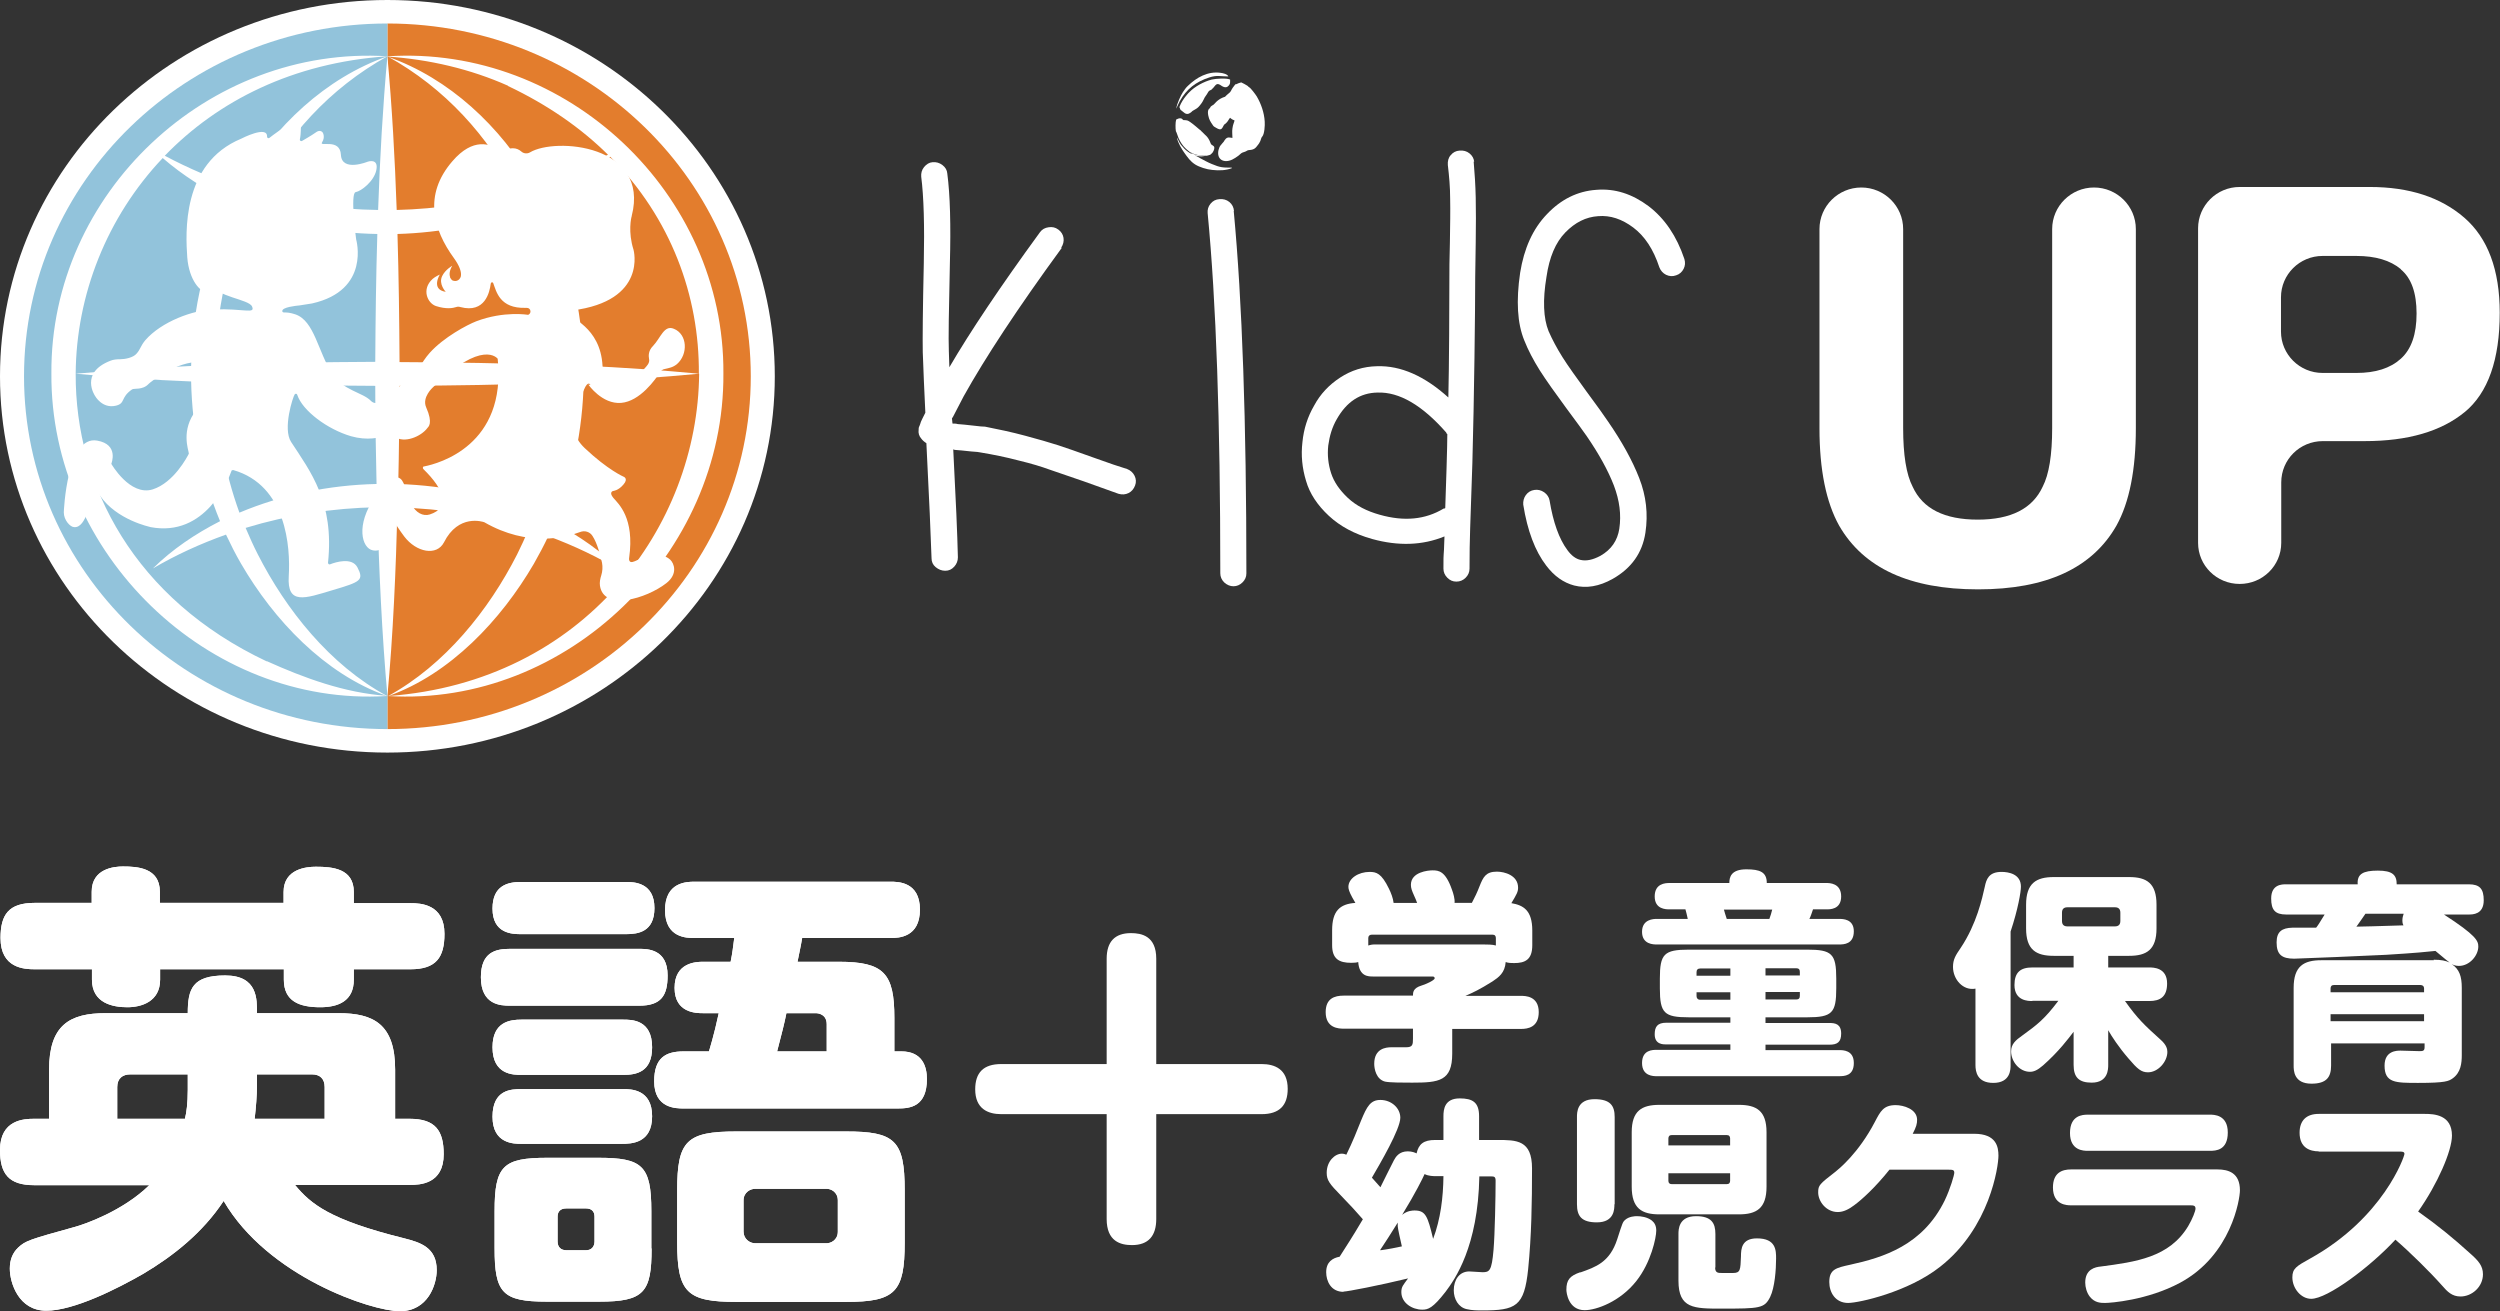 <?xml version="1.0" encoding="UTF-8"?><svg id="Layer_1" xmlns="http://www.w3.org/2000/svg" xmlns:xlink="http://www.w3.org/1999/xlink" viewBox="0 0 96.8 50.77"><rect x="0" y="0" width="96.8" height="50.77" fill="#333333" stroke="none"/><defs><style>.cls-1,.cls-2{fill:#fff;}.cls-2{fill-rule:evenodd;}.cls-3{fill:#e37d2d;}.cls-4{fill:#92c3db;}.cls-5{clip-path:url(#clippath);}.cls-6{fill:none;}</style><clipPath id="clippath"><rect class="cls-6" width="96.8" height="29.14"/></clipPath></defs><g><path class="cls-1" d="m11.43,45.89c.6.72,1.32,1.34,4.23,2.06.63.16,1.25.36,1.25,1.23,0,.56-.34,1.59-1.43,1.59s-5.12-1.34-6.82-4.27c-.81,1.23-1.95,2.13-3.11,2.82-1.01.58-2.69,1.43-3.76,1.43s-1.41-1.08-1.41-1.63c0-.34.11-.61.32-.81.29-.27.42-.31,2.22-.81.33-.09,1.83-.6,2.86-1.61H1.32c-.99,0-1.32-.45-1.32-1.36,0-1.18.94-1.21,1.32-1.21h.58v-1.9c0-1.74.81-2.19,2.19-2.19h3.18c0-.94.18-1.46,1.45-1.46s1.23.94,1.23,1.46h3.16c1.36,0,2.19.43,2.19,2.19v1.9h.56c.99,0,1.32.45,1.32,1.37,0,1.16-.92,1.19-1.32,1.19h-4.43Zm-.45-10.92v-.43c0-.9.89-.98,1.25-.98.65,0,1.47.07,1.47.98v.43h2.19c.4,0,1.32.04,1.32,1.19,0,.92-.33,1.37-1.32,1.37h-2.19v.4c0,.83-.6,1.07-1.3,1.07-.81,0-1.41-.23-1.41-1.07v-.4h-4.79v.4c0,.85-.72,1.07-1.27,1.07s-1.37-.15-1.37-1.07v-.4H1.34c-.4,0-1.32-.04-1.32-1.21,0-.9.31-1.36,1.32-1.36h2.21v-.43c0-.9.87-.98,1.21-.98.56,0,1.43.05,1.43.98v.43h4.79Zm-3.71,6.63h-2.22c-.31,0-.51.16-.51.49v1.23h2.62c.06-.23.11-.6.11-1.12v-.6Zm2.68.42c0,.38-.04.89-.09,1.3h2.71v-1.23c0-.32-.18-.49-.49-.49h-2.13v.42Z"/><path class="cls-1" d="m24.75,36.74c.31,0,1.1,0,1.1,1.03,0,.78-.25,1.17-1.1,1.17h-5.01c-.34,0-1.12-.02-1.12-1.1,0-.98.58-1.1,1.12-1.1h5.01Zm-.51-2.59c.31,0,1.1.02,1.1,1.01,0,.92-.63,1.01-1.1,1.01h-4.07c-.34,0-1.1-.02-1.1-.99,0-.9.6-1.03,1.1-1.03h4.07Zm-.11,5.33c.33,0,1.12,0,1.12,1.07,0,.96-.61,1.07-1.12,1.07h-3.94c-.31,0-1.12,0-1.12-1.07,0-.98.67-1.07,1.12-1.07h3.94Zm0,2.69c.29,0,1.12,0,1.12,1.05s-.8,1.07-1.19,1.07h-3.87c-.29,0-1.12,0-1.12-1.05s.72-1.07,1.12-1.07h3.94Zm1.1,6.17c0,1.7-.29,2.06-2.03,2.06h-2.03c-1.72,0-2.02-.34-2.02-2.06v-1.45c0-1.75.33-2.06,2.04-2.06h1.97c1.7,0,2.06.29,2.06,2.06v1.45Zm-2.21-1.23c0-.2-.11-.32-.33-.32h-.76c-.24,0-.34.13-.34.32v.96c0,.22.13.34.34.34h.76c.22,0,.33-.15.33-.34v-.96Zm9.46-9.87c1.75,0,2.15.45,2.15,2.17v1.3h.27c.81,0,.99.58.99,1.07,0,1.07-.65,1.14-1.12,1.14h-8.3c-.29,0-1.14,0-1.14-1.05,0-.9.43-1.16,1.14-1.16h.98s.2-.63.38-1.48h-.61c-.25,0-1.1,0-1.1-.98s.83-1.01,1.1-1.01h1.07c.07-.34.09-.54.14-.92h-1.54c-.29,0-1.14,0-1.14-1.08s.83-1.1,1.14-1.1h7.59c.29,0,1.14,0,1.14,1.08s-.83,1.1-1.14,1.1h-3.42c-.07.42-.09.45-.18.92h1.59Zm2.55,10.87c0,1.92-.36,2.3-2.28,2.3h-4.23c-1.92,0-2.3-.36-2.3-2.3v-2.02c0-1.92.36-2.28,2.3-2.28h4.23c1.9,0,2.28.34,2.28,2.28v2.02Zm-2.59-1.63c0-.33-.27-.45-.43-.45h-2.77c-.18,0-.45.13-.45.45v1.21c0,.29.25.45.45.45h2.77c.14,0,.43-.11.43-.45v-1.21Zm-1.99-7.25c-.07.36-.18.79-.36,1.48h1.92v-1.05c0-.38-.31-.43-.43-.43h-1.12Z"/><path class="cls-1" d="m11.43,45.89c.6.72,1.32,1.34,4.23,2.06.63.16,1.25.36,1.25,1.23,0,.56-.34,1.59-1.43,1.59s-5.12-1.34-6.82-4.27c-.81,1.23-1.95,2.13-3.11,2.82-1.01.58-2.69,1.43-3.76,1.43s-1.41-1.08-1.41-1.63c0-.34.11-.61.32-.81.29-.27.42-.31,2.22-.81.33-.09,1.83-.6,2.86-1.61H1.32c-.99,0-1.32-.45-1.32-1.36,0-1.18.94-1.21,1.32-1.21h.58v-1.9c0-1.74.81-2.19,2.19-2.19h3.18c0-.94.18-1.46,1.45-1.46s1.23.94,1.23,1.46h3.16c1.36,0,2.19.43,2.19,2.19v1.9h.56c.99,0,1.32.45,1.32,1.37,0,1.16-.92,1.19-1.32,1.19h-4.43Zm-.45-10.92v-.43c0-.9.89-.98,1.25-.98.65,0,1.47.07,1.47.98v.43h2.19c.4,0,1.32.04,1.32,1.19,0,.92-.33,1.37-1.32,1.37h-2.19v.4c0,.83-.6,1.07-1.3,1.07-.81,0-1.41-.23-1.41-1.07v-.4h-4.79v.4c0,.85-.72,1.07-1.27,1.07s-1.37-.15-1.37-1.07v-.4H1.34c-.4,0-1.32-.04-1.32-1.21,0-.9.31-1.36,1.32-1.36h2.21v-.43c0-.9.87-.98,1.21-.98.56,0,1.43.05,1.43.98v.43h4.79Zm-3.71,6.63h-2.22c-.31,0-.51.16-.51.49v1.23h2.62c.06-.23.11-.6.11-1.12v-.6Zm2.68.42c0,.38-.04.89-.09,1.3h2.71v-1.23c0-.32-.18-.49-.49-.49h-2.13v.42Z"/><path class="cls-1" d="m24.75,36.74c.31,0,1.1,0,1.1,1.03,0,.78-.25,1.17-1.1,1.17h-5.01c-.34,0-1.12-.02-1.12-1.1,0-.98.58-1.1,1.12-1.1h5.01Zm-.51-2.59c.31,0,1.1.02,1.1,1.01,0,.92-.63,1.01-1.1,1.01h-4.07c-.34,0-1.1-.02-1.1-.99,0-.9.6-1.03,1.1-1.03h4.07Zm-.11,5.33c.33,0,1.12,0,1.12,1.07,0,.96-.61,1.07-1.12,1.07h-3.94c-.31,0-1.12,0-1.12-1.07,0-.98.67-1.07,1.12-1.07h3.94Zm0,2.69c.29,0,1.12,0,1.12,1.05s-.8,1.07-1.19,1.07h-3.87c-.29,0-1.12,0-1.12-1.05s.72-1.07,1.12-1.07h3.94Zm1.1,6.17c0,1.7-.29,2.06-2.03,2.06h-2.03c-1.72,0-2.02-.34-2.02-2.06v-1.45c0-1.75.33-2.06,2.04-2.06h1.97c1.7,0,2.06.29,2.06,2.06v1.45Zm-2.21-1.23c0-.2-.11-.32-.33-.32h-.76c-.24,0-.34.13-.34.32v.96c0,.22.13.34.34.34h.76c.22,0,.33-.15.33-.34v-.96Zm9.46-9.87c1.75,0,2.15.45,2.15,2.17v1.3h.27c.81,0,.99.58.99,1.07,0,1.07-.65,1.14-1.12,1.14h-8.3c-.29,0-1.14,0-1.14-1.05,0-.9.43-1.16,1.14-1.16h.98s.2-.63.38-1.48h-.61c-.25,0-1.1,0-1.1-.98s.83-1.01,1.1-1.01h1.07c.07-.34.09-.54.14-.92h-1.54c-.29,0-1.14,0-1.14-1.08s.83-1.1,1.14-1.1h7.59c.29,0,1.14,0,1.14,1.08s-.83,1.1-1.14,1.1h-3.42c-.07.42-.09.45-.18.92h1.59Zm2.55,10.87c0,1.92-.36,2.3-2.28,2.3h-4.23c-1.92,0-2.3-.36-2.3-2.3v-2.02c0-1.92.36-2.28,2.3-2.28h4.23c1.9,0,2.28.34,2.28,2.28v2.02Zm-2.59-1.63c0-.33-.27-.45-.43-.45h-2.77c-.18,0-.45.13-.45.45v1.21c0,.29.25.45.45.45h2.77c.14,0,.43-.11.43-.45v-1.21Zm-1.99-7.25c-.07.36-.18.79-.36,1.48h1.92v-1.05c0-.38-.31-.43-.43-.43h-1.12Z"/><path class="cls-1" d="m48.85,41.2c.5,0,1.01.19,1.01.96,0,.63-.31.98-1.01.98h-4.08v4.06c0,.65-.3,1.01-.94,1.01-.44,0-.98-.14-.98-1.01v-4.06h-4.08c-.52,0-1.01-.21-1.01-.96,0-.65.32-.98,1.01-.98h4.08v-4.08c0-.65.31-.99.94-.99.41,0,.98.11.98.99v4.08h4.08Z"/><path class="cls-1" d="m54.87,34.96c-.03-.09-.07-.18-.12-.29-.08-.18-.12-.28-.12-.41,0-.5.67-.56.84-.56.24,0,.5.03.75.75.05.13.12.37.1.51h.67c.12-.23.2-.39.3-.65.14-.35.24-.56.67-.56.29,0,.82.14.82.62,0,.16-.05.25-.26.6.46.08.81.27.81,1.06v.57c0,.56-.28.69-.7.69-.1,0-.23,0-.33-.04-.03.42-.27.59-.51.75-.51.32-.75.43-1.05.56h2.16c.15,0,.68,0,.68.63,0,.59-.43.65-.68.65h-2.67v.96c0,1.06-.51,1.12-1.55,1.12-.35,0-.86,0-1.05-.04-.35-.09-.42-.5-.42-.69,0-.59.45-.64.66-.64.09,0,.49,0,.57,0,.26,0,.27-.1.27-.34v-.38h-2.68c-.2,0-.7-.02-.7-.64,0-.53.34-.64.7-.64h2.68c0-.12,0-.29.33-.39.12-.03.51-.2.51-.28,0-.07-.06-.07-.09-.07h-2.29c-.19,0-.54,0-.58-.56-.06.02-.14.03-.27.03-.47,0-.74-.15-.74-.68v-.58c0-.75.3-1.02.9-1.06-.02-.03-.1-.18-.12-.21-.12-.22-.15-.33-.15-.41,0-.33.39-.58.82-.58.26,0,.46.05.75.65.08.16.16.37.18.55h.91Zm-1.89,1.65s.12-.04.21-.04h4.26c.12,0,.35,0,.47.04v-.29c0-.08-.04-.13-.13-.13h-4.67c-.09,0-.14.05-.14.13v.29Z"/><path class="cls-1" d="m70.72,34.19c.11,0,.57,0,.57.52s-.46.5-.57.5h-.52c-.05.14-.08.25-.14.37h1.15c.14,0,.57,0,.57.48,0,.5-.39.51-.57.51h-7.06c-.12,0-.57,0-.57-.49s.45-.5.57-.5h1.2c-.03-.16-.06-.25-.09-.37h-.62c-.13,0-.57,0-.57-.5s.41-.52.57-.52h2.32c0-.22.06-.53.66-.53.53,0,.79.11.79.53h2.31Zm-2.36,5.42h2.48c.22,0,.45.04.45.41,0,.33-.15.43-.45.43h-2.48v.21h2.85c.15,0,.57,0,.57.5s-.37.51-.57.51h-7.06c-.13,0-.57,0-.57-.51s.41-.51.57-.51h2.85v-.21h-2.48c-.13,0-.45,0-.45-.39,0-.29.1-.45.45-.45h2.48v-.21h-1.61c-.95,0-1.12-.16-1.12-1.12v-.38c0-.95.16-1.12,1.12-1.12h4.59c.95,0,1.12.16,1.12,1.12v.38c0,.95-.16,1.12-1.12,1.12h-1.62v.21Zm-1.36-1.84v-.27h-1.17c-.09,0-.14.05-.14.14v.14h1.31Zm0,.65h-1.31v.15c0,.08.05.14.14.14h1.17v-.28Zm-.25-3.2c.04.15.05.17.11.36h1.65c.06-.16.06-.18.11-.36h-1.88Zm1.61,2.55h1.33v-.14c0-.09-.04-.14-.14-.14h-1.19v.27Zm0,.65v.28h1.19c.1,0,.14-.05.14-.14v-.15h-1.33Z"/><path class="cls-1" d="m77.85,41.24c0,.16,0,.69-.67.69-.62,0-.69-.43-.69-.69v-2.96c-.48.09-.87-.36-.87-.84,0-.29.1-.45.3-.74.62-.93.83-1.92.93-2.36.06-.29.15-.58.65-.58.27,0,.75.08.75.57,0,.2-.11.87-.4,1.74v5.18Zm.84-2.48c-.15,0-.69,0-.69-.62,0-.49.23-.68.69-.68h1.6v-.45h-.77c-.68,0-1.07-.23-1.07-1.06v-.92c0-.83.39-1.07,1.07-1.07h2.92c.68,0,1.06.24,1.06,1.07v.92c0,.83-.39,1.06-1.06,1.06h-.81v.45h1.59c.15,0,.69,0,.69.62,0,.51-.26.68-.69.68h-.94c.49.69.76.94,1.37,1.49.24.21.27.37.27.48,0,.38-.36.79-.75.79-.26,0-.41-.13-.75-.53-.39-.45-.66-.87-.79-1.1v1.34c0,.16,0,.69-.64.69-.5,0-.7-.21-.7-.69v-1.28c-.2.26-.56.75-1.18,1.3-.22.19-.36.25-.51.25-.41,0-.73-.4-.73-.79,0-.28.17-.43.44-.62.55-.4.85-.62,1.39-1.34h-1Zm3.41-3.42c0-.14-.07-.21-.21-.21h-1.84c-.14,0-.21.07-.21.21v.32c0,.14.07.21.21.21h1.84c.14,0,.21-.07.21-.21v-.32Z"/><path class="cls-1" d="m94.23,37.16c.3,0,.47.04.62.11-.11-.09-.14-.1-.55-.45-.28.03-.75.08-1.91.15-.54.03-3.42.15-3.56.15-.48,0-.68-.16-.68-.63,0-.42.21-.56.61-.57.14,0,.77,0,.92,0,.03-.03.16-.22.33-.51h-1.49c-.43,0-.58-.18-.58-.62,0-.55.42-.55.58-.55h2.77c-.03-.4.21-.53.78-.53s.73.17.73.53h2.79c.43,0,.58.18.58.62,0,.55-.43.55-.58.55h-.96c1.25.81,1.33,1.02,1.33,1.24,0,.34-.33.75-.75.75-.14,0-.22-.04-.28-.07.3.2.39.48.39.92v2.6c0,.3-.03.68-.36.91-.15.1-.26.17-1.33.17-.88,0-1.3,0-1.3-.67,0-.58.48-.58.62-.58.04,0,.69.02.72.02.13,0,.21,0,.21-.15v-.15h-3.62v.86c0,.44-.17.7-.76.7-.69,0-.69-.52-.69-.7v-3.01c0-.84.39-1.07,1.07-1.07h4.36Zm-3.99,1.26h3.62v-.15c0-.08-.05-.13-.14-.13h-3.35c-.09,0-.13.05-.13.13v.15Zm3.62.85h-3.62v.27h3.62v-.27Zm-2.27-3.89c-.05.08-.3.43-.35.5.02,0,.99-.02,1.82-.05-.02-.04-.04-.09-.04-.2,0-.12.04-.2.05-.25h-1.48Z"/><path class="cls-1" d="m52.02,50.02c-.49,0-.67-.42-.67-.76,0-.4.25-.55.52-.6.33-.52.45-.69.9-1.45-.31-.35-.45-.51-.85-.92-.44-.45-.55-.59-.55-.88,0-.45.32-.74.59-.74.08,0,.14.03.17.04.24-.49.42-.94.57-1.32.23-.56.37-.8.75-.8.42,0,.77.31.77.69,0,.44-.78,1.77-1.1,2.32.08.09.13.14.33.37.14-.28.37-.75.52-1.04.07-.13.2-.35.54-.35.16,0,.28.05.34.08.08-.36.27-.52.72-.52h.32v-.92c0-.26.04-.69.63-.69.5,0,.75.15.75.69v.92h.71c.74,0,1.34,0,1.34,1.1,0,1.3-.02,2.61-.15,3.9-.15,1.45-.47,1.6-1.79,1.6-.14,0-.39,0-.59-.05-.32-.07-.5-.39-.5-.73,0-.41.22-.73.6-.73.08,0,.43.03.51.03.27,0,.36-.04.43-.87.05-.57.08-2.07.08-2.67,0-.17-.06-.17-.21-.17h-.42c-.05,2.73-.95,3.99-1.31,4.47-.49.63-.67.69-.9.69-.39,0-.81-.26-.81-.68,0-.21.07-.27.26-.53-1.11.27-2.35.51-2.5.51m1.43-1.6c.3-.04.61-.1.83-.15-.05-.22-.16-.7-.16-.78,0-.04,0-.1,0-.14-.34.55-.4.63-.68,1.06m2.14-2.86c-.07,0-.27,0-.42-.08-.07.16-.35.73-.87,1.58.2-.17.42-.17.48-.17.43,0,.51.22.72,1.1.29-.77.39-1.6.4-2.43h-.32Z"/><path class="cls-1" d="m61.19,49.27c.59-.21,1.14-.39,1.43-1.29.21-.65.21-.66.31-.75.15-.13.37-.14.45-.14.15,0,.4.03.58.17.11.09.17.21.17.39,0,.27-.2,1.23-.77,1.95-.63.8-1.55,1.13-2,1.13-.64,0-.71-.69-.71-.79,0-.38.13-.54.54-.68m1.32-2.63c0,.18,0,.7-.68.7-.59,0-.77-.24-.77-.7v-3.38c0-.17,0-.69.68-.69.61,0,.78.25.78.69v3.38Zm5.89-.68c0,.84-.39,1.07-1.07,1.07h-3.08c-.68,0-1.07-.23-1.07-1.07v-2.11c0-.83.39-1.06,1.07-1.06h3.08c.68,0,1.07.23,1.07,1.06v2.11Zm-3.8-1.6h2.39v-.27c0-.08-.04-.13-.13-.13h-2.13c-.09,0-.13.05-.13.13v.27Zm0,1.08v.29c0,.08.04.13.13.13h2.13c.09,0,.13-.05.13-.13v-.29h-2.39Zm1.81,3.65c0,.21.12.21.26.21h.44c.28,0,.28-.13.3-.64,0-.3.03-.7.62-.7.74,0,.74.47.74.78,0,.43-.05,1.12-.23,1.49-.22.44-.4.45-1.88.45-1.07,0-1.67,0-1.67-1.08v-1.81c0-.16,0-.69.68-.69.6,0,.75.27.75.69v1.3Z"/><path class="cls-1" d="m76.44,43.9c.87,0,.94.52.94.85,0,.41-.33,2.79-2.26,4.3-1.24.98-3.15,1.4-3.56,1.4-.49,0-.73-.4-.73-.81,0-.49.26-.55.81-.67,1.28-.28,2.81-.75,3.66-2.49.22-.46.37-.99.37-1.07,0-.12-.07-.12-.25-.12h-2.26c-.56.7-1.07,1.16-1.37,1.38-.2.15-.41.26-.63.26-.45,0-.76-.41-.76-.76,0-.28.05-.32.68-.81.11-.09.88-.7,1.52-1.93.21-.4.33-.64.8-.64.3,0,.83.15.83.57,0,.15-.03.27-.17.54h2.4Z"/><path class="cls-1" d="m80.19,46.67c-.14,0-.7,0-.7-.69,0-.57.35-.7.7-.7h5.67c.42,0,.87.13.87.81,0,.33-.33,2.51-2.32,3.58-1.27.68-2.7.78-2.9.78-.16,0-.4,0-.59-.24-.12-.15-.18-.37-.18-.55,0-.52.39-.6.6-.62,1.36-.18,2.66-.35,3.39-1.57.16-.27.28-.58.28-.67,0-.11-.06-.13-.2-.13h-4.62Zm5.38-3.51c.15,0,.69,0,.69.69s-.46.71-.69.71h-4.73c-.15,0-.69,0-.69-.69s.49-.71.69-.71h4.73Z"/><path class="cls-1" d="m89.78,44.58c-.33,0-.74-.13-.74-.72,0-.48.27-.73.74-.73h4.11c.35,0,1.05.03,1.05.84,0,.59-.56,1.88-1.31,2.94.79.56,1.37,1.04,2,1.61.33.29.51.49.51.82,0,.48-.42.86-.87.86-.33,0-.51-.19-.71-.42-.46-.52-1.24-1.29-1.81-1.78-.98,1.06-2.63,2.29-3.26,2.29-.4,0-.73-.41-.73-.83,0-.34.15-.43.69-.73,2.83-1.57,3.65-3.95,3.65-4.05,0-.09-.09-.09-.18-.09h-3.14Z"/></g><g class="cls-5"><path class="cls-2" d="m45.54,4.64c-.03.08-.03.34-.01.44.02.02.08.21.1.26.07.16.17.31.29.42.06.05.12.11.19.15h.02s.02.02.03.03c.04,0,.08.03.12.04.05.01.09.02.14.03.12.02.2.01.31.02.01-.01.02,0,.04-.01.05-.01.11-.03.13-.06.05-.05.05-.04.09-.12.09-.21-.05-.19-.1-.26-.01-.02-.04-.1-.06-.14-.05-.1-.1-.16-.18-.23-.04-.04-.06-.06-.1-.1-.02-.02-.03-.02-.05-.05-.02-.02-.03-.03-.05-.04-.09-.08-.36-.31-.46-.35-.06-.02-.16-.02-.17-.02-.04-.02-.04-.07-.13-.07-.07,0-.11.04-.15.05"/><path class="cls-2" d="m45.67,4.15s.01.03.03.08c.01.03.03.04.06.06.05.03.16.19.31.09.12-.08.06-.06.13-.1.14-.08.17-.09.26-.2.18-.22.12-.24.27-.43.03-.04.06-.12.1-.14.03-.02.05-.02.08-.04.02-.02.03-.04.06-.06.1-.11.13-.21.28-.12.06.04.21.16.32.03.05-.06.06-.08.06-.17v-.07c-.13-.06-.53-.04-.71,0-.31.08-.66.27-.87.49-.02.02-.03.03-.05.05-.12.14-.19.23-.28.4-.02.05-.04.09-.06.14"/><path class="cls-2" d="m47.69,6.49c-.34,0-.44,0-.77-.14-.13-.05-.33-.16-.46-.23-.04-.02-.11-.07-.15-.08-.02,0,0,0-.02,0v-.02s0,0,.02.01c.2.04.21.03.4,0h0c-.11,0-.19,0-.31-.02-.05,0-.09-.02-.14-.03-.04-.01-.08-.03-.12-.04,0,0-.03.02-.03,0,0,0,0,0-.01,0,0,0,0,0,0,0,0,0,0,0,0,0-.13-.07-.24-.17-.31-.26-.05-.05-.08-.09-.12-.16-.02-.03-.08-.18-.1-.19.04.21.19.45.29.59.13.18.23.33.42.45.16.1.44.19.66.21.27.03.53.02.76-.07"/><path class="cls-2" d="m45.55,4.19s.11-.23.13-.27c.26-.47.62-.75,1.14-.92.31-.1.42-.04.74-.04-.03-.09-.21-.13-.3-.14-.49-.07-.93.18-1.26.5-.07.06-.14.16-.2.25-.09.14-.22.43-.26.63"/><path class="cls-2" d="m48.33,3.38h0s0-.02-.03-.03c-.02-.01-.01-.01-.04-.02,0,.01.01.02.03.03.02.01.01,0,.04.03"/><path class="cls-2" d="m47.84,3.26s-.08.09-.11.14c-.07.1-.06.15-.16.22-.04.03-.04.03-.07.06-.11.11-.02.04-.16.1-.23.1-.31.25-.36.28-.03.02-.06.03-.08.05-.03.02-.03.04-.05.07-.02.03-.04.03-.06.07-.05.1.01.33.06.42.03.06.06.1.1.16.04.07.07.08.14.12.2.12.22.04.3-.11.03-.04.04-.03.07-.06.08-.06.13-.19.17-.22.04.04.1.08.17.1,0,.06-.06.14-.08.31-.02.12,0,.25,0,.37-.16-.02-.22-.06-.34.15-.02.03-.07.07-.12.14-.04.05-.06.11-.08.18-.08.37.21.52.53.37.05-.02.19-.11.24-.15.11-.09.1-.11.24-.15.08-.02.1-.07.18-.07.19-.01.25-.08.33-.19.04-.05.07-.09.1-.16.02-.05.04-.15.08-.18.08-.1.1-.42.09-.57-.02-.35-.14-.69-.31-.98-.05-.08-.23-.32-.29-.35-.02-.02-.02-.01-.04-.03-.01-.01-.02-.02-.03-.03l-.12-.07s-.08-.04-.12-.06c-.03.01-.06.02-.1.03-.03.01-.06.03-.09.04"/><path class="cls-1" d="m72.07,7.26h0c.89,0,1.62.72,1.62,1.61v7.7c0,1.04.12,1.8.37,2.28.39.85,1.23,1.27,2.52,1.27s2.12-.43,2.51-1.27c.25-.48.37-1.24.37-2.28v-7.7c0-.89.73-1.61,1.62-1.61s1.62.72,1.62,1.61v7.71c0,1.61-.25,2.87-.75,3.77-.94,1.65-2.72,2.47-5.36,2.47s-4.43-.82-5.38-2.47c-.5-.9-.76-2.15-.76-3.77v-7.71c0-.89.73-1.61,1.62-1.61"/><path class="cls-1" d="m95.44,15.95c-.91.75-2.2,1.13-3.88,1.13h-1.62c-.89,0-1.61.71-1.61,1.6v2.34c0,.88-.72,1.59-1.61,1.59s-1.61-.71-1.61-1.59v-12.18c0-.88.72-1.6,1.61-1.6h5.04c1.53,0,2.75.4,3.66,1.19.91.79,1.37,2.02,1.37,3.68,0,1.81-.45,3.1-1.36,3.85m-2.47-5.54c-.41-.34-.98-.51-1.72-.51h-1.31c-.89,0-1.61.72-1.61,1.6v1.33c0,.88.72,1.6,1.61,1.6h1.31c.74,0,1.31-.18,1.72-.55.41-.37.61-.95.61-1.75s-.2-1.37-.61-1.71"/><path class="cls-1" d="m41.11,9.6c-1.71,2.34-2.97,4.26-3.8,5.75l-.41.79-.04.06.02.2c.07,0,.14,0,.2.02.15.01.35.03.61.06.23.03.38.04.45.04.51.1,1.03.21,1.55.35.52.14.94.26,1.25.36.31.1.77.26,1.38.48.61.22,1.05.37,1.32.45.13.05.23.14.29.26.06.12.07.25.02.38-.05.13-.13.23-.25.29-.12.06-.25.07-.39.03l-1.34-.48-1.34-.46c-.3-.11-.69-.23-1.19-.35-.49-.13-.99-.23-1.47-.31-.04-.01-.16-.03-.37-.04-.27-.03-.48-.05-.63-.06l-.06-.02c.1,1.91.16,3.3.18,4.18,0,.14-.05.26-.14.36-.1.11-.21.16-.35.16s-.26-.05-.37-.14c-.11-.09-.16-.21-.16-.34-.03-.85-.09-2.33-.2-4.46-.08-.05-.15-.11-.2-.18-.08-.09-.12-.21-.1-.34,0-.04,0-.08.02-.12.01-.03.03-.06.04-.1.01-.05.04-.12.08-.2l.12-.24c-.04-.89-.08-1.67-.1-2.34-.01-.5,0-1.65.04-3.45.03-1.45,0-2.57-.1-3.35-.01-.13.02-.26.11-.37.09-.11.2-.18.33-.19.14-.01.26.02.38.11.12.09.18.2.19.33.11.83.14,2,.1,3.49-.04,1.78-.06,2.91-.04,3.39l.02.62c.8-1.37,1.97-3.12,3.51-5.23.08-.11.19-.17.33-.19.14-.02.26,0,.38.09.11.08.18.19.2.32.02.13-.01.26-.09.38"/><path class="cls-1" d="m47.77,8.17c.33,3.5.49,8.17.49,14.03,0,.14-.05.25-.15.35-.1.1-.22.15-.35.15s-.25-.05-.36-.15c-.1-.1-.15-.22-.15-.35,0-5.87-.16-10.52-.49-13.95-.01-.13.02-.25.11-.36.09-.11.2-.17.35-.18.14-.01.27.02.38.11.11.09.17.21.18.35"/><path class="cls-1" d="m57.06,6.25c.04.46.07.93.08,1.4.01.48.01,1.06,0,1.74-.01.68-.02,1.13-.02,1.34,0,1.25-.04,4.69-.11,7.2-.08,2.51-.11,2.84-.11,4.09,0,.13-.05.25-.15.35-.1.1-.22.15-.36.15s-.25-.05-.35-.15c-.1-.1-.15-.22-.15-.35,0-.83.01-.22.04-1.25-.85.35-1.79.38-2.8.1-.68-.19-1.24-.49-1.68-.9-.44-.41-.74-.86-.88-1.35-.15-.49-.2-.99-.14-1.5.05-.51.2-.98.45-1.41.24-.45.58-.81,1.01-1.09.43-.28.9-.43,1.43-.44.92-.03,1.84.38,2.76,1.21.03-1.16.04-3.74.04-4.64,0-.25,0-.71.02-1.37.01-.66.02-1.22.01-1.68,0-.46-.04-.89-.09-1.31-.01-.15.02-.28.11-.38.09-.11.2-.17.35-.18.14-.01.27.02.38.11.11.09.17.2.18.33m-1.08,10.48c-.93-1.06-1.82-1.58-2.66-1.55-.68.01-1.2.36-1.58,1.03-.18.31-.28.65-.33,1.02-.04.37,0,.73.11,1.07.11.34.33.66.65.96.32.3.73.51,1.23.65.95.27,1.77.19,2.48-.24.03,0,.05,0,.06-.02.01-.36.03-.87.05-1.53.02-.66.03-1.1.03-1.33l-.04-.04Z"/><path class="cls-1" d="m64.25,10.35c-.23-.7-.57-1.21-1.01-1.54-.44-.33-.89-.48-1.36-.44-.47.03-.89.24-1.27.63-.38.39-.62.96-.73,1.72-.15.9-.12,1.6.08,2.1.14.32.32.66.54,1.01.22.35.54.79.93,1.33.4.54.68.93.84,1.17.53.77.93,1.49,1.2,2.18.27.69.35,1.39.24,2.12-.12.78-.54,1.37-1.26,1.78-.53.3-1.03.38-1.5.26-.41-.11-.77-.36-1.08-.77-.43-.56-.73-1.35-.89-2.36-.01-.13.02-.26.1-.37.08-.11.19-.18.33-.2.14-.02.26.01.38.09.11.08.19.19.21.32.14.85.37,1.49.69,1.92.16.22.33.34.51.38.22.05.47,0,.77-.16.42-.24.66-.59.73-1.05.08-.54.01-1.09-.21-1.67-.22-.57-.57-1.21-1.05-1.91-.12-.17-.39-.55-.81-1.11-.42-.57-.76-1.05-1.01-1.44-.25-.4-.45-.78-.6-1.16-.27-.66-.32-1.53-.16-2.62.15-.94.49-1.7,1.04-2.27.54-.57,1.18-.89,1.91-.94.72-.06,1.39.16,2.02.63.63.48,1.09,1.16,1.39,2.05.04.14.03.26-.03.38-.06.12-.16.21-.29.25-.14.05-.26.04-.39-.02-.12-.06-.21-.16-.26-.29"/><path class="cls-1" d="m0,14.57c0,8.05,6.72,14.57,15,14.57s15-6.52,15-14.57S23.29,0,15,0,0,6.52,0,14.57"/><path class="cls-3" d="m15,28.23c7.77,0,14.07-6.12,14.07-13.66S22.77.91,15,.91"/><path class="cls-4" d="m15,.91C7.23.91.93,7.02.93,14.57s6.3,13.66,14.07,13.66"/><path class="cls-1" d="m15.01,2.18s0,0,0,0c0,0,0,0,0,0C8.05,1.74,1.94,7.49,1.99,14.46c-.05,6.96,6.05,12.92,12.99,12.49t0,0s0,0,0,0c0,0,.02,0,.02,0,0,0,0,.01,0,.02,0,0,0-.01,0-.02,0,0,.02,0,.02,0,0,0,0,0,0,0t0,0c6.94.43,13.04-5.53,12.99-12.49.05-6.97-6.06-12.73-13.01-12.28m12.06,12.29c-1.47-.14-2.97-.24-4.47-.31-.04-2.22-.57-4.42-1.57-6.4.96-.45,1.84-1.01,2.61-1.69,2.36,2.38,3.45,5.4,3.43,8.39M15,2.18h0c2.23,1.23,3.9,3.09,5.01,5.25-1.51.43-3.08.66-4.65.7-.07-2-.18-4-.36-5.95m-.47,11.83c-2.04.01-4.12.04-6.2.12.04-2.08.49-4.15,1.33-6.02,1.55.6,3.24.92,4.95.95-.05,1.66-.07,3.31-.08,4.95m0,.93c0,1.26.02,2.52.05,3.8-1.84.04-3.67.42-5.31,1.11-.58-1.6-.89-3.31-.93-5.03,2.07.08,4.15.11,6.2.12m.93,0c2.04-.01,4.12-.04,6.2-.12-.04,1.73-.35,3.46-.95,5.07-1.63-.71-3.46-1.09-5.3-1.15.03-1.27.04-2.54.05-3.8m0-.93c-.01-1.63-.03-3.29-.08-4.95,1.7-.05,3.4-.38,4.93-.98.85,1.88,1.3,3.96,1.34,6.06-2.07-.08-4.15-.11-6.2-.12m4.21-10.69c1.54.73,2.83,1.63,3.87,2.66-.9.5-1.84.91-2.82,1.23-.02-.04-.05-.08-.07-.13-1.27-2.19-3.25-4.06-5.65-4.9,1.62.11,3.21.48,4.67,1.13m-4.67-1.14s0,0,0,0h0c-.18,1.96-.29,3.95-.36,5.95-1.58-.02-3.16-.25-4.67-.66,1.11-2.18,2.79-4.05,5.03-5.29h0,0s0,0,0,0m0,0c-2.4.84-4.37,2.72-5.65,4.9-.03.06-.07.12-.1.17-.99-.32-1.95-.73-2.87-1.22,2.05-2.12,4.96-3.6,8.61-3.85m-8.69,3.94c.79.68,1.68,1.25,2.65,1.69-.99,1.96-1.51,4.15-1.55,6.36-1.5.07-3,.17-4.47.3.02-3.04,1.2-6.06,3.37-8.35m4.03,19.49c-5.11-2.41-7.42-6.8-7.4-11.14,1.47.14,2.97.24,4.47.3.04,1.86.41,3.7,1.12,5.41-.96.49-1.85,1.09-2.6,1.83.9-.53,1.85-.96,2.83-1.31.18.38.37.76.58,1.12,1.27,2.19,3.24,4.27,5.63,5.12-1.61-.11-3.19-.69-4.63-1.34m4.64,1.34c-2.2-1.2-3.89-3.32-4.99-5.48-.17-.33-.32-.67-.47-1.02,1.64-.5,3.37-.77,5.1-.8.06,2.38.18,4.97.39,7.3-.01,0-.02,0-.03,0m.03,0c.22-2.32.33-4.92.39-7.29,1.73.04,3.45.32,5.08.84-.14.33-.29.66-.45.98-1.1,2.16-2.79,4.27-4.99,5.48-.01,0-.02,0-.03,0m.04,0c2.39-.85,4.36-2.94,5.63-5.12.2-.35.39-.71.56-1.07,1,.37,1.95.82,2.85,1.37-.76-.76-1.65-1.38-2.62-1.89.72-1.72,1.1-3.59,1.14-5.46,1.5-.07,3-.17,4.47-.31-.05,5.91-4.45,11.92-12.03,12.48"/><path class="cls-1" d="m22.78,14.89s.53.77,1.27.71c.73-.06,1.33-.91,1.51-1.19.04-.06.1-.11.17-.12.17-.04.32-.06.48-.19.44-.38.41-1.16-.12-1.37-.38-.16-.51.36-.81.67-.18.18-.17.38-.15.49.02.08,0,.16-.05.23-.13.18-.43.5-.9.54-.54.05-.76-.25-.82-.38-.02-.03-.03-.07-.03-.11-.08-1.54-1.31-1.85-1.29-2.04.01-.11.12-.11.12-.11,2.92-.37,2.37-2.35,2.37-2.35-.22-.69-.09-1.25-.07-1.3,0,0,0,0,0-.01.71-2.76-2.96-3.05-3.94-2.46-.1.06-.24.05-.33-.03-.09-.08-.2-.13-.33-.13-.09,0-.18.02-.25.07-.09.06-.21.05-.3-.01-.31-.22-.99-.5-1.8.45-1.12,1.3-.74,2.64.07,3.75.21.29.28.51.27.65,0,0,0,0,0,0,0,.04-.01.08-.03.11-.04.08-.12.12-.19.12,0,0,0,0,0,0s0,0,0,0c-.02,0-.04,0-.06-.01,0,0-.02,0-.03,0,0,0,0,0,0,0-.04-.02-.07-.05-.09-.09,0,0-.01-.02-.02-.02,0,0,0-.02,0-.03-.04-.1-.03-.25.08-.44,0,0-.27.15-.39.4-.15.31.14.61.14.61-.59-.09-.23-.67-.23-.67,0,0-.18.08-.28.17-.44.4-.2.94.13,1.05.4.13.66.08.78.04.05-.02.11-.02.17,0,.95.25,1.13-.58,1.17-.9h0s.01-.06.05-.06c.04,0,.05.04.05.04.12.32.25.98,1.25.95,0,0,.01,0,.02,0,0,0,.02,0,.03,0,.08,0,.14.06.14.14,0,.06-.04.11-.09.13h0s-.93-.16-2.01.25c-.36.14-1.26.62-1.8,1.22-.34.38-.56.88-.59.96,0,.02-.02.03-.04.03-.5.09-.75.59-.81.73-.01.02-.03.03-.06.03-.16-.03-.28.03-.37.11-.12.11-.3.12-.41,0-.32-.33-1.08-.4-1.49-1.04-.56-.85-.69-2.06-1.44-2.31-.39-.13-.48-.02-.5-.12-.02-.16.55-.21.62-.22,0,0,.01,0,.02,0l.51-.08c2.28-.51,1.71-2.48,1.71-2.48,0,0-.24-1.79-.02-1.83.22-.04.71-.42.8-.85.1-.48-.33-.33-.33-.33,0,0-1,.41-1.04-.26-.03-.67-.86-.29-.73-.49.13-.2.03-.37.03-.37,0,0-.09-.16-.29,0-.12.09-.52.32-.52.32-.04.02-.09-.02-.08-.06.02-.09.04-.24.04-.52.01-.45-.89.2-1.22.46-.04.03-.09,0-.09-.05.02-.45-1,.08-1,.08-2.32.96-2.15,3.68-2.09,4.59.07.91.53,1.37.74,1.33.21-.04.2-.3.2-.3.17.51,1.45.59,1.57.88.13.3-.32.07-1.48.11-.79.02-2.03.47-2.66,1.2-.18.22-.18.34-.33.51-.13.16-.45.22-.64.22-.13,0-.26.01-.38.06-1.2.47-.59,1.36-.59,1.36,0,0,.27.5.8.38.39-.09.17-.31.63-.63.08-.06.41.04.65-.22.02-.03,1.09-.9,2-.84.25.02.45.24.44.49-.03.5-.43,1.16-.6,1.37-.61.77-.3,1.54-.29,1.67,0,0,0,.02,0,.02-.06.12-.58,1.12-1.4,1.38-.88.27-1.6-.99-1.6-.99,0-.01.31-.75-.55-.9-1.17-.21-1.29,2.73-1.29,2.78,0,.3.25.57.4.57.48.05.64-1.12.72-1.22.08-.11.2-.11.28,0,.65.95,1.94,1.21,1.96,1.22h0c2.12.4,3-1.8,3.13-2.17,0-.03.04-.04.07-.04,2.06.59,2.22,2.98,2.15,4.11-.07,1.13.63.86,1.7.54,1.08-.32,1.22-.38.96-.88-.21-.4-.83-.21-1.06-.12-.04.02-.08-.02-.08-.06.25-2.35-.68-3.53-1.43-4.68-.33-.51.07-1.74.14-1.84.03-.04.09-.03.1.02.2.61,1.16,1.33,2.08,1.6.63.18,1.13.06,1.38-.04.1-.04.21-.01.3.05.37.29,1.04,0,1.28-.33.03-.04.23-.17-.05-.8-.17-.39.26-.77.26-.77,1.92-1.89,2.5-1.12,2.51-1.11,0,0,0,0,0,0,.35,3.35-2.28,4.06-2.85,4.17-.05,0-.06.06-.03.1.83.81,1.05,1.5.25,1.76-.26.08-.54-.06-.72-.41-.16-.31-.23-.82-.41-.97-.28-.23-.69.28-1,.72-.74,1.06-.51,1.97-.07,2.05.44.08.56-.35.7-.9.1-.39.08-.21.51.36.47.62,1.26.77,1.54.23.56-1.11,1.5-.8,1.56-.78,0,0,0,0,0,0,1.7.98,3.16.59,3.71.38.18-.07.38-.01.48.15.19.29.3.74.37,1.04.03.16.02.33-.03.49-.04.12-.07.27-.05.4.15.99,1.8.5,2.57-.1.46-.36.3-.77.15-.91-.42-.38-1.1-.06-1.37.06-.27.12-.22-.13-.22-.13.22-1.55-.42-2.1-.61-2.32-.19-.23-.01-.27-.01-.27,0,0,.2-.01.4-.25.2-.23.01-.3.01-.3,0,0-.61-.26-1.51-1.11-.9-.85-.19-1.88-.03-2.26.16-.38.25-.19.25-.19"/></g></svg>